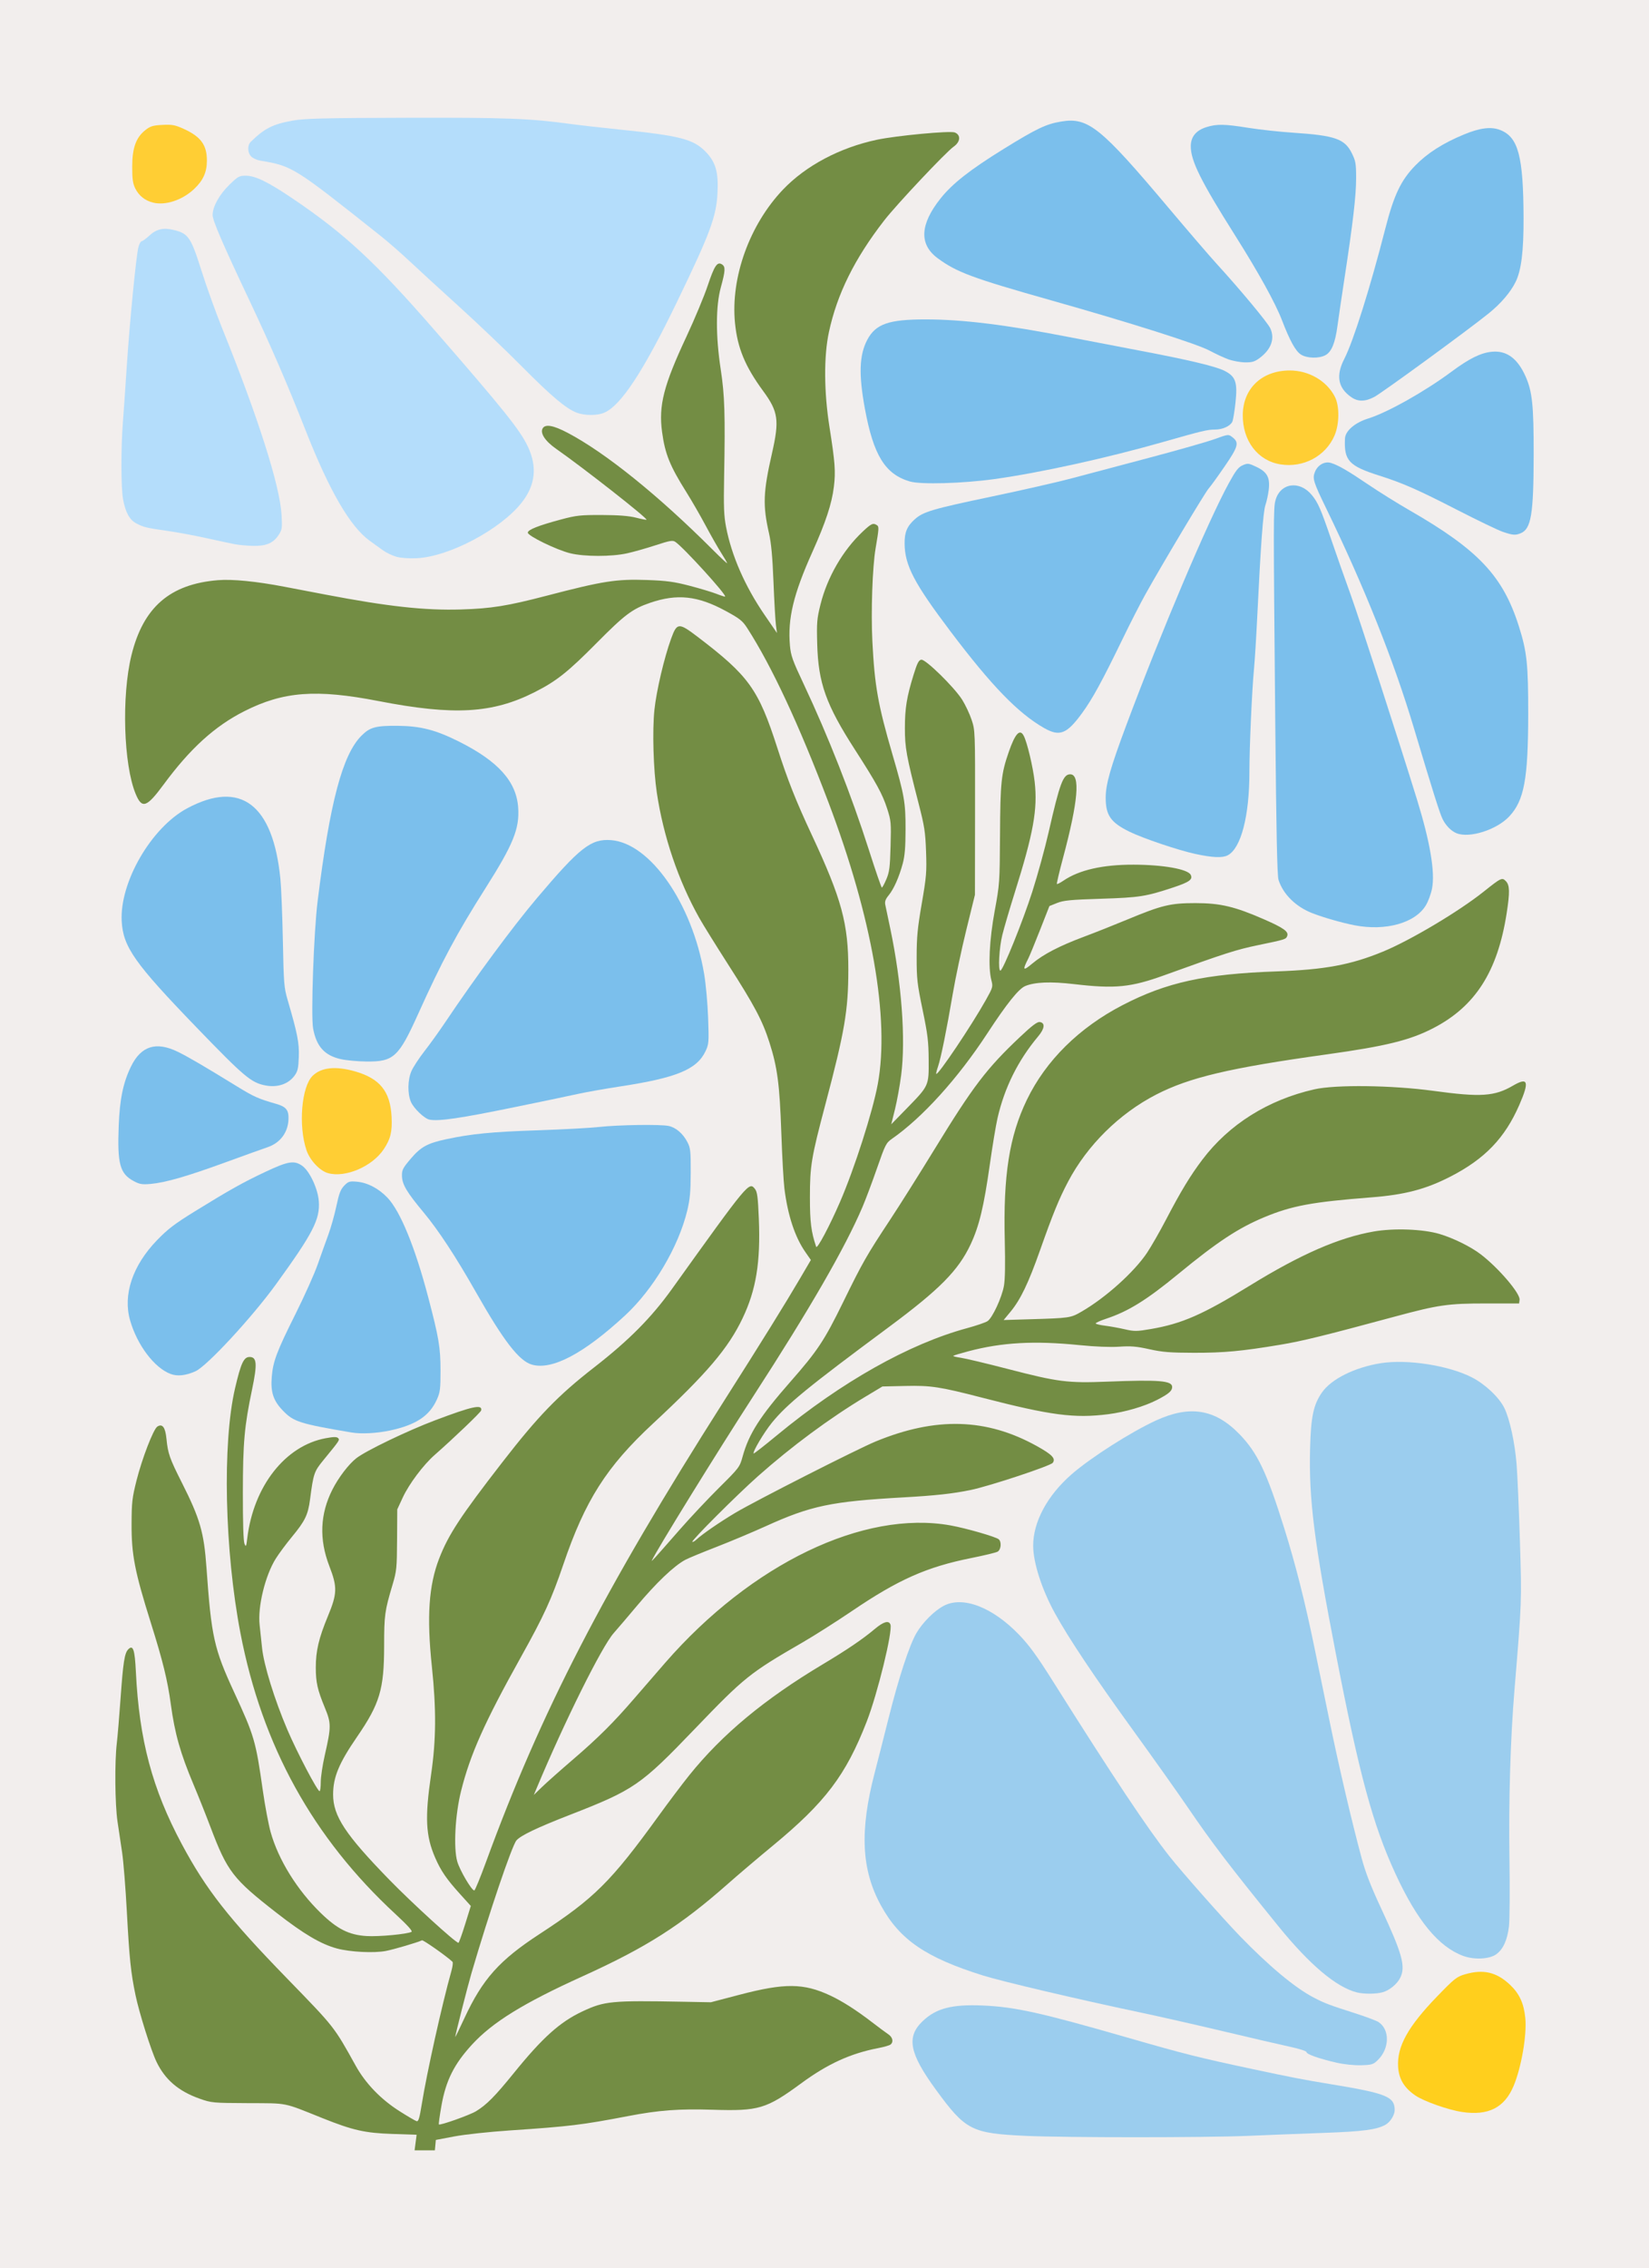<?xml version='1.0' encoding='utf-8'?>
<svg xmlns="http://www.w3.org/2000/svg" width="1323.2mm" height="1819.2mm" version="1.1" viewBox="0 0 1323.2 1819.2"><rect x="0" y="0" width="1323.2" height="1819.2" fill="#333333" stroke="none"/> <g transform="translate(1497.6 921.71)"> <g transform="translate(-4688.3 -17.659)"> <path d="m3190.7-904.06h1323.2v1819.2h-1323.2z" fill="#f2eeed" stroke-width="1.421"/> <path d="m3313.7-741.5c-6.54-1.559-11.549-5.514-14.469-11.424-1.952-3.95-2.449-7.52-2.44-17.497 0.014-15.004 3.035-23.365 10.589-29.315 3.941-3.103 6.067-3.749 13.641-4.144 7.693-0.402 10.097 0.049 16.855 3.088 13.922 6.28 18.854 12.958 18.847 25.518 0 9.378-3.049 16.088-10.417 22.961-9.411 8.78-22.68 13.18-32.606 10.813z" fill="#ffce34" stroke-width="1.26"/> <path d="m4234.6-619.67c-4.279-2.695-8.828-10.929-15.233-27.578-5.305-13.789-18.789-38.184-37.409-67.676-27.675-43.835-35.745-60.046-35.745-71.804 0-7.643 4.275-12.824 12.718-15.413 8.331-2.555 14.409-2.435 33.781 0.666 8.866 1.419 25.047 3.172 35.959 3.895 33.367 2.212 41.097 4.937 46.809 16.501 3.06 6.196 3.41 8.243 3.41 19.97 0 14.009-2.561 36.055-9.288 79.942-2.321 15.14-4.869 32.426-5.663 38.411-1.832 13.806-4.773 20.977-9.678 23.596-5.277 2.818-14.765 2.572-19.661-0.51z" fill="#7bbfec" stroke-width="1.26"/> <path d="m4176.2-615.9c-3.613-1.325-10.309-4.432-14.88-6.904-9.954-5.383-63.047-22.226-127.35-40.4-63.013-17.81-75.673-22.51-90.879-33.744-15.031-11.104-14.232-27.14 2.392-47.994 9.485-11.899 23.561-22.942 50.432-39.563 26.585-16.446 34.19-20.065 46.388-22.077 21.53-3.551 31.556 4.507 85.905 69.043 15.686 18.626 33.016 38.786 38.512 44.801 19.267 21.085 41.184 47.428 43.311 52.055 3.795 8.258 0.727 16.831-8.492 23.727-4.046 3.026-6.075 3.637-11.828 3.56-3.819-0.054-9.9-1.178-13.513-2.503z" fill="#7bbfec" stroke-width="1.26"/> <path d="m4275-585.49c-10.709-7.452-12.5-17.272-5.6-30.702 7.261-14.134 20.73-56.902 32.96-104.67 6.861-26.793 12.507-38.65 24.022-50.445 9.711-9.947 22.129-17.873 38.896-24.825 13.053-5.412 21.945-6.511 29.279-3.619 14.472 5.707 18.519 20.992 18.685 70.566 0.088 26.587-1.801 41.886-6.315 51.123-4.095 8.38-11.92 17.533-21.757 25.449-17.07 13.737-85.487 63.67-91.742 66.957-7.33 3.852-13.053 3.902-18.428 0.16z" fill="#7bbfec" stroke-width="1.26"/> <path d="m3653.5-573.04c-8.55-3.238-20.416-13.225-43.985-37.019-12.74-12.862-35.494-34.555-50.563-48.206-15.07-13.651-32.925-30.018-39.679-36.369-6.754-6.351-17.022-15.318-22.819-19.925-70.161-55.76-70.957-56.258-97.096-60.695-2.595-0.44-5.804-1.921-7.13-3.291-2.998-3.096-3.119-9.034-0.241-11.835 11.066-10.768 17.685-14.1 33.652-16.946 9.575-1.706 24.497-2.075 91.042-2.25 80.286-0.208 99.041 0.493 131.62 4.934 7.528 1.026 25.126 3.029 39.107 4.451 49.021 4.984 59.746 7.746 69.602 17.923 7.998 8.259 10.304 16.37 9.424 33.159-0.996 18.999-5.928 32.25-32.349 86.914-26.979 55.818-45.053 83.355-58.523 89.167-5.603 2.417-15.659 2.412-22.061 0z" fill="#b4ddfb" stroke-width="1.26"/> <path d="m4218.1-531.6c-18.254-2.942-30.428-19.019-30.163-39.836 0.269-21.159 15.479-35.462 37.711-35.462 15.339 0 29.634 8.327 36.17 21.069 3.833 7.471 3.704 21.915-0.278 31.132-7.163 16.582-25.005 26.069-43.44 23.098z" fill="#ffce34" stroke-width="1.26"/> <path d="m3920.8-517.87c-19.88-5.819-29.221-20.964-36.128-58.581-5.011-27.29-4.465-42.866 1.928-54.994 6.73-12.769 17.186-16.433 46.834-16.412 29.792 0 64.598 4.311 115.37 14.221 14.322 2.796 39.683 7.66 56.358 10.81 39.013 7.37 61.239 12.665 68.248 16.26 8.848 4.538 10.411 9.13 8.671 25.461-0.77 7.222-1.933 14.161-2.587 15.421-1.793 3.46-7.798 6.155-13.762 6.178-6.168 0-10.707 1.107-41.91 10.009-45.047 12.851-98.927 24.694-135.16 29.707-25.63 3.546-59.07 4.492-67.862 1.919z" fill="#7bbfec" stroke-width="1.26"/> <path d="m4396.6-477.47c-3.751-1.27-20.211-9.179-36.579-17.576-31.698-16.26-43.666-21.526-62.562-27.525-24.396-7.745-28.384-12.056-27.516-29.744 0.303-6.168 7.933-12.725 18.719-16.086 15.404-4.801 45.269-21.583 66.708-37.487 14.357-10.65 23.576-15.196 32.518-16.033 11.746-1.1 20.525 5.324 26.927 19.701 5.455 12.251 6.588 23.177 6.535 62.972-0.064 48.102-2.008 59.615-10.636 63.003-4.197 1.648-6.129 1.48-14.114-1.225z" fill="#7bbfec" stroke-width="1.26"/> <path d="m3379.2-467.53c-3.41-0.65-13.733-2.857-22.939-4.905-9.207-2.049-23.088-4.629-30.848-5.734-17.149-2.443-19.348-2.967-25.244-6.017-5.511-2.85-8.841-8.921-10.754-19.602-1.656-9.252-1.711-40.74-0.107-61.502 0.653-8.45 2.05-28.616 3.105-44.813 2.293-35.197 7.551-88.997 9.355-95.708 0.71-2.641 1.894-4.801 2.632-4.801 0.738 0 3.468-1.984 6.068-4.409 5.718-5.334 11.384-6.627 19.855-4.529 11.547 2.86 13.626 5.925 21.959 32.361 4.041 12.82 11.552 33.725 16.692 46.455 28.907 71.592 46.361 126.42 47.655 149.7 0.589 10.601 0.405 11.883-2.299 16.005-4.298 6.553-9.887 8.986-20.25 8.818-4.774-0.078-11.47-0.673-14.88-1.323z" fill="#b4ddfb" stroke-width="1.26"/> <path d="m3508.6-457.53c-3.203-0.935-7.946-3.219-10.54-5.074-2.594-1.856-7.393-5.309-10.664-7.675-15.753-11.388-32.346-39.948-51.481-88.611-14.39-36.596-28.26-68.653-45.149-104.35-21.321-45.064-29.479-63.985-29.466-68.338 0.019-6.69 5.345-16.322 13.362-24.169 6.915-6.768 7.981-7.362 13.221-7.362 7.726 0 17.875 4.948 37.884 18.469 41.505 28.048 66.217 50.96 113.36 105.1 55.527 63.771 68.697 80.18 75.057 93.522 7.74 16.235 6.191 30.926-4.739 44.932-16.836 21.574-58.431 43.628-84.477 44.789-6.409 0.285-12.822-0.199-16.364-1.231z" fill="#b4ddfb" stroke-width="1.26"/> <path d="m4028.5-320.12c-20.808-11.844-42.166-33.877-75.065-77.441-29.282-38.773-36.72-53.006-36.86-70.528-0.072-9.03 1.924-13.808 8.109-19.416 6.69-6.065 14.34-8.329 61.543-18.213 24.21-5.069 53.225-11.678 64.478-14.685 11.253-3.008 39.152-10.409 61.998-16.448 22.846-6.039 46.52-12.783 52.609-14.986 11.023-3.99 11.084-3.996 14.26-1.56 5.618 4.311 4.803 7.418-6.134 23.372-5.532 8.07-11.353 16.113-12.936 17.873-2.884 3.208-37.528 61.168-50.853 85.077-3.904 7.005-12.002 22.85-17.995 35.21-16.555 34.143-24.316 48.351-32.65 59.769-12.312 16.868-17.992 19.099-30.505 11.977z" fill="#7bbfec" stroke-width="1.26"/> <path d="m4359.4-235.75c-4.304-1.772-8.519-6.072-11.143-11.365-2.239-4.517-7.887-22.432-23.012-72.981-16.201-54.149-39.678-112.98-69.998-175.41-10.74-22.112-11.555-24.73-9.381-30.104 2.217-5.478 7.763-8.61 12.673-7.156 5.869 1.738 13.545 6.17 30.066 17.36 8.588 5.817 23.426 15.068 32.974 20.558 55.501 31.914 75.132 52.746 87.967 93.345 6.422 20.315 7.472 30.292 7.423 70.52-0.064 51.788-3.252 68.969-15.167 81.734-10.079 10.798-32.006 17.776-42.403 13.496z" fill="#7bbfec" stroke-width="1.26"/> <path d="m4149.9-219.11c-13.867-3.005-42.127-12.547-53.011-17.9-14.938-7.346-18.955-13.112-18.955-27.206 0-10.716 3.816-24.121 16.638-58.441 28.036-75.042 65.436-163.28 82.133-193.78 5.608-10.243 7.707-12.956 11.189-14.458 3.984-1.719 4.754-1.628 10.933 1.293 8.686 4.106 11.122 8.624 9.936 18.425-0.467 3.86-1.669 9.398-2.67 12.305-1.814 5.266-3.78 32.263-6.633 91.072-0.752 15.492-1.889 33.642-2.527 40.331-1.65 17.287-3.678 62.929-3.68 82.812 0 35.208-6.764 61.077-17.414 66.642-4.241 2.216-12.213 1.88-25.937-1.094z" fill="#7bbfec" stroke-width="1.26"/> <path d="m4277.6-161.9c-9.93-1.923-24.598-6.114-33.69-9.627-13.389-5.173-23.547-15.144-27.293-26.791-1.081-3.362-1.796-37.868-2.617-126.26-1.532-164.97-1.524-171.93 0.188-178.2 3.824-14 19.389-16.2 29.225-4.13 4.921 6.039 7.132 11.119 15.551 35.732 4.213 12.32 11.213 32.195 15.554 44.166 6.717 18.522 38.628 117.01 53.213 164.23 10.546 34.142 14.622 58.28 12.067 71.448-0.811 4.177-3.021 10.188-4.911 13.357-8.511 14.267-32.241 20.927-57.286 16.077z" fill="#7bbfec" stroke-width="1.26"/> <path d="m3464.3-54.494c-13.153-2.945-19.691-10.149-22.35-24.627-1.847-10.054 0.528-77.209 3.609-102.06 9.831-79.298 19.952-117.51 35.167-132.76 6.854-6.871 11.435-8.109 29.373-7.937 18.152 0.174 30.246 3.301 48.918 12.65 31.527 15.788 46.07 32.024 47.489 53.02 1.139 16.862-3.953 29.419-26.072 64.294-23.261 36.676-35.085 58.744-54.291 101.33-15.488 34.345-19.598 38.142-41.103 37.97-7.017-0.059-16.35-0.906-20.738-1.889z" fill="#7bbfec" stroke-width="1.26"/> <path d="m3403.7-33.428c-11.474-2.225-16.971-6.848-55.09-46.328-49.945-51.728-59.084-64.677-60.244-85.354-1.751-31.23 23.671-75.123 52.448-90.557 42.917-23.017 68.97-3.336 74.878 56.561 0.695 7.042 1.591 29.392 1.992 49.666 0.68 34.347 0.939 37.579 3.802 47.374 7.919 27.088 9.38 34.527 8.983 45.722-0.324 9.136-0.866 11.543-3.374 14.996-4.956 6.82-13.739 9.793-23.395 7.921z" fill="#7bbfec" stroke-width="1.26"/> <path d="m3535.3-6.014c-4.088-0.827-12.707-9.099-14.893-14.293-2.789-6.626-2.606-17.538 0.412-24.565 1.373-3.197 6.075-10.399 10.448-16.005 4.373-5.606 11.818-15.954 16.543-22.996 24.395-36.358 54.268-76.783 73.8-99.869 34.366-40.62 43.328-47.635 59.344-46.452 31.419 2.321 65.187 50.772 74.761 107.27 1.383 8.159 2.813 23.937 3.208 35.385 0.675 19.542 0.564 20.978-2.042 26.538-6.886 14.688-23.169 21.445-68.28 28.331-11.935 1.822-27 4.475-33.479 5.896-6.479 1.421-17.08 3.671-23.559 5.001-6.479 1.33-19.034 3.912-27.899 5.737-43.395 8.934-60.992 11.514-68.363 10.022z" fill="#7bbfec" stroke-width="1.26"/> <path d="m3453.8 36.874c-6.54-1.868-14.436-10.297-17.159-18.317-6.66-19.615-4.024-51.159 4.997-59.796 6.995-6.698 18.368-7.882 33.781-3.515 20.066 5.685 28.456 16.053 29.493 36.445 0.608 11.962-0.773 17.706-6.24 25.971-9.217 13.93-30.885 23.207-44.871 19.213z" fill="#ffce34" stroke-width="1.26"/> <path d="m3298 43.3c-11.128-5.947-13.243-13.775-12.035-44.555 0.834-21.27 3.601-34.577 9.844-47.353 8.07-16.512 20.115-20.31 37.52-11.829 8.418 4.101 20.399 11.104 48.034 28.071 13.068 8.024 16.722 9.644 30.984 13.731 8.006 2.295 10.127 4.965 9.845 12.392-0.403 10.615-6.685 18.958-16.852 22.379-3.461 1.165-18.638 6.619-33.726 12.121-30.893 11.266-48.168 16.249-59.985 17.302-6.859 0.611-8.89 0.276-13.63-2.259z" fill="#7bbfec" stroke-width="1.26"/> <path d="m3617.6 190.53c-10.304-2.887-22.685-18.88-44.921-58.024-16.261-28.625-30.087-49.694-42.012-64.018-13.676-16.427-17.267-22.478-17.414-29.341-0.103-4.807 0.653-6.29 7.042-13.804 8.125-9.557 13.425-12.45 28.786-15.715 20.017-4.255 36.343-5.846 72.326-7.049 20.243-0.677 42.664-1.883 49.825-2.679 15.611-1.737 49.622-2.234 56.072-0.82 5.831 1.278 11.456 6.131 14.97 12.914 2.482 4.791 2.73 7.06 2.672 24.486-0.05 15.311-0.613 21.483-2.774 30.44-7.066 29.281-27.216 63.2-50.09 84.315-33.002 30.465-58.323 43.824-74.483 39.297z" fill="#7bbfec" stroke-width="1.26"/> <path d="m3327.5 197.96c-13.004-4.954-26.701-23.11-32.407-42.956-5.895-20.506 1.958-43.961 21.499-64.207 8.7-9.014 14.158-13.178 30.44-23.225 28.196-17.397 38.737-23.29 56.992-31.864 17.917-8.415 22.77-9.191 29.183-4.668 5.897 4.159 12.546 18.303 13.309 28.309 1.111 14.574-4.638 25.735-34.386 66.758-19.312 26.632-55.386 65.594-64.531 69.698-7.87 3.532-14.592 4.253-20.099 2.155z" fill="#7bbfec" stroke-width="1.26"/> <path d="m3472.9 244.95c-41.599-7.027-46.53-8.592-55.126-17.485-7.826-8.096-10.041-14.874-8.978-27.469 1.028-12.178 4.082-20.236 18.929-49.936 7.201-14.406 15.236-32.314 17.856-39.797 2.62-7.482 6.462-18.213 8.538-23.846 2.076-5.633 4.991-15.979 6.478-22.99 2.176-10.26 3.409-13.476 6.317-16.479 3.266-3.373 4.236-3.678 10.089-3.177 8.542 0.732 17.507 5.404 24.586 12.814 10.31 10.792 22.155 39.69 32.694 79.766 8.59 32.664 9.887 40.381 9.902 58.897 0.014 14.675-0.324 17.402-2.838 23.047-5.962 13.388-16.846 20.594-37.869 25.074-10.451 2.228-22.934 2.873-30.577 1.582z" fill="#7bbfec" stroke-width="1.26"/> <path d="m4364.9 664.8c-19.802-7.278-37.037-28.174-54.521-66.103-18.087-39.237-28.955-79.357-47.727-176.18-17.491-90.22-21.738-123.96-20.708-164.53 0.655-25.822 2.695-35.42 9.629-45.304 7.509-10.704 26.337-20.032 47.08-23.327 21.246-3.374 54.264 1.75 73.089 11.343 10.569 5.386 21.833 15.985 26.043 24.508 4.319 8.741 8.477 27.771 9.862 45.135 0.694 8.697 1.9 36.555 2.681 61.906 1.498 48.646 1.53 47.777-4.371 119.07-3.276 39.582-4.752 89.335-4.032 135.85 0.383 24.721 0.197 49.054-0.413 54.072-1.324 10.885-4.63 18.127-10.117 22.162-5.431 3.993-17.669 4.636-26.497 1.391z" fill="#9bcdee" stroke-width="1.26"/> <path d="m4279.5 694.04c-16.529-4.151-37.971-22.238-63.09-53.219-39.252-48.412-53.186-66.683-72.686-95.303-7.843-11.512-27.658-39.43-44.034-62.042-30.673-42.354-51.471-73.488-62.528-93.605-10.481-19.069-17.359-40.411-17.414-54.035-0.077-19.153 11.364-40.421 30.883-57.413 15.416-13.42 47.66-33.963 67.755-43.167 27.166-12.444 47.434-9.083 66.973 11.105 14.382 14.86 21.77 30.391 35.858 75.384 8.986 28.698 16.679 59.056 24.076 95.011 2.753 13.38 8.371 40.663 12.484 60.629 7.546 36.627 17.609 79.563 25.551 109.02 3.15 11.683 7.461 22.747 15.966 40.972 16.657 35.696 19.461 45.994 14.967 54.967-2.512 5.016-8.541 9.981-14.033 11.556-5.175 1.484-15.112 1.552-20.731 0.14z" fill="#9bcdee" stroke-width="1.26"/> <path d="m4263.3 750.43c-14.16-3.26-24.179-6.772-24.179-8.476 0-0.835-5.748-2.7-13.33-4.325-7.331-1.572-31.185-7.104-53.008-12.295-21.823-5.19-52.233-12.081-67.578-15.314-48.828-10.286-110.48-24.777-125.73-29.552-45.93-14.379-66.784-28.662-81.824-56.046-15.767-28.706-17.256-59.891-5.085-106.52 2.39-9.155 7.374-28.744 11.076-43.532 8.163-32.609 16.797-58.984 22.462-68.615 5.019-8.534 14.246-17.753 21.765-21.745 15.385-8.171 39.19 0.942 60.624 23.206 8.149 8.464 14.339 16.981 27.28 37.533 48.207 76.559 75.601 117.68 93.421 140.25 9.65 12.218 43.114 50.083 56.303 63.707 23.425 24.196 44.118 41.463 59.144 49.35 8.814 4.627 12.56 6.051 33.368 12.695 8.769 2.8 17.306 6.013 18.973 7.14 9.106 6.161 8.74 21.263-0.739 30.472-3.61 3.507-4.764 3.857-13.482 4.092-5.548 0.15-13.682-0.697-19.454-2.027z" fill="#9bcdee" stroke-width="1.26"/> <path d="m4363.8 789.93c-11.031-1.667-30.454-8.522-37.296-13.162-9-6.103-13.319-13.236-13.917-22.984-1.002-16.332 7.877-32.342 31.424-56.656 13.914-14.367 15.58-15.679 22.451-17.669 14.478-4.194 25.132-1.701 35.842 8.387 7.563 7.125 11.133 14.827 12.325 26.593 1.366 13.484-3.06 39.41-9.291 54.42-7.334 17.668-20.354 24.273-41.537 21.071z" fill="#ffcf1d" stroke-width="1.26"/> <path d="m4014.1 809.11c-43.879-1.995-48.594-4.408-72.437-37.065-21.342-29.231-23.853-42.336-10.54-55.007 10.76-10.242 23.332-13.518 47.949-12.497 25.9 1.075 46.527 5.638 116.3 25.728 45.843 13.199 56.674 15.927 99.757 25.125 31.687 6.765 41.47 8.66 62.618 12.129 45.547 7.473 52.078 10.096 52.078 20.918 0 3.957-3.598 9.657-7.434 11.777-7.108 3.928-17.957 5.363-48.984 6.479-17.732 0.638-45.631 1.728-61.998 2.421-33.855 1.435-145.67 1.429-177.31 0z" fill="#9bcdee" stroke-width="1.26"/> <path d="m3524.2 814.46 0.803-6.248-19.552-0.652c-21.892-0.73-31.681-2.944-55.878-12.635-32.308-12.94-27.235-11.916-59.772-12.064-28.277-0.131-29.429-0.237-38.924-3.6-16.947-6.006-27.683-15.187-34.626-29.613-4.342-9.02-13.87-39.3-16.808-53.415-3.764-18.083-4.929-29.301-6.953-66.939-1.022-19.014-2.723-40.332-3.778-47.374-1.056-7.042-2.732-18.278-3.725-24.967-2.03-13.673-2.338-47.901-0.563-62.738 0.631-5.282 1.995-21.539 3.03-36.128 2.042-28.782 3.191-36.161 6.097-39.162 3.928-4.055 5.305-0.049 6.184 17.989 2.661 54.595 13.171 94 36.872 138.24 19.553 36.495 37.408 59.285 84.06 107.29 38.862 39.992 37.819 38.668 55.464 70.409 7.928 14.262 20.104 26.88 35.181 36.458 6.474 4.113 12.624 7.708 13.665 7.989 1.518 0.411 2.335-2.234 4.119-13.325 4.128-25.654 16.3-80.376 23.852-107.23 0.979-3.483 1.36-6.748 0.845-7.256-4.09-4.039-23.464-17.68-24.466-17.228-4.138 1.868-22.29 7.211-28.933 8.516-9.443 1.855-28.735 0.892-39.293-1.962-12.909-3.489-26.595-11.553-48.34-28.482-35.224-27.423-39.619-33.125-53.218-69.058-3.696-9.767-9.758-24.96-13.47-33.763-10.629-25.203-15.103-41.002-18.314-64.659-2.612-19.249-6.377-34.575-16.039-65.299-12.908-41.046-15.547-54.609-15.444-79.383 0.072-17.184 0.486-20.822 3.935-34.57 4.441-17.698 13.567-41.353 16.744-43.401 4.069-2.623 6.426 0.557 7.335 9.899 1.139 11.709 2.531 15.667 12.344 35.102 14.558 28.83 17.736 39.803 19.748 68.18 3.935 55.506 6.019 64.888 22.184 99.869 16.263 35.194 17.353 38.931 23.061 79.072 1.728 12.153 4.545 27.097 6.261 33.211 6.229 22.196 21.252 46.415 40.218 64.839 13.236 12.857 22.553 17.554 36.617 18.46 9.822 0.633 32.966-1.531 36.21-3.385 1.018-0.582-3.365-5.429-12.711-14.058-66.387-61.289-107.14-135.04-124.56-225.41-12.749-66.148-14.646-152.53-4.317-196.64 4.709-20.111 6.973-24.967 11.64-24.967 5.848 0 6.275 5.553 1.997 25.984-6.194 29.585-7.351 42.535-7.401 82.847-0.028 24.259 0.431 38.906 1.289 40.943 1.21 2.877 1.42 2.468 2.248-4.373 5.059-41.811 30.503-74.254 62.927-80.237 6.313-1.165 8.88-1.199 9.914-0.131 1.501 1.55 1.536 1.497-11.661 17.606-7.565 9.234-8.073 10.723-10.811 31.658-1.609 12.301-3.996 17.226-14.521 29.962-4.556 5.513-10.391 13.37-12.966 17.46-8.517 13.526-14.675 38.893-12.95 53.346 0.465 3.892 1.321 11.975 1.903 17.96 1.331 13.691 9.939 41.592 20.359 65.996 7.689 18.006 24.074 49.237 25.833 49.237 0.514 0 0.94-3.313 0.947-7.362 0-4.049 1.456-13.7 3.222-21.446 5.204-22.83 5.212-25.63 0.11-38.006-5.983-14.512-7.306-20.365-7.314-32.379-0.013-13.271 2.419-23.596 9.646-41.007 7.597-18.3 7.752-23.433 1.222-40.331-8.308-21.497-7.482-41.798 2.501-61.458 4.904-9.657 13.044-20.305 19.176-25.082 7.71-6.006 41.029-22.037 63.185-30.398 30.068-11.348 38.118-13.067 36.958-7.891-0.341 1.522-22.117 22.344-37.354 35.719-9.018 7.915-20.547 23.292-25.533 34.054l-4.449 9.603-0.14 24.327c-0.131 22.72-0.367 25.088-3.571 35.851-6.359 21.362-6.789 24.482-6.809 49.41-0.028 34.673-3.485 46.256-21.728 72.81-14.587 21.232-19.21 32.375-19.21 46.304 0 17.247 9.776 32.053 45.13 68.354 18.233 18.722 53.144 50.565 55.435 50.565 0.412 0 2.814-6.653 5.338-14.784l4.59-14.784-8.85-9.785c-10.672-11.8-15.201-18.427-19.753-28.906-7.624-17.55-8.335-32.128-3.26-66.819 4.054-27.709 4.225-52.169 0.606-86.625-4.189-39.875-2.489-64.967 5.861-86.518 7.425-19.165 17.094-33.9 50.616-77.141 28.848-37.211 44.726-53.608 73.841-76.253 27.7-21.546 45.857-39.832 62.25-62.696 61.585-85.896 61.978-86.37 66.703-80.345 1.831 2.334 2.369 6.456 3.087 23.661 1.465 35.089-2.145 57.238-13.053 80.087-11.52 24.131-28.631 44.227-71.876 84.42-37.323 34.687-54.414 61.542-71.942 113.04-9.506 27.929-15.546 41.106-34.04 74.261-29.225 52.394-40.673 78.024-48.04 107.55-4.719 18.916-6.146 45.37-3.042 56.386 1.985 7.043 11.688 23.513 13.7 23.255 0.596-0.076 4.833-10.393 9.417-22.925 43.989-120.27 94.275-217.65 190.82-369.49 30.644-48.198 49.324-78.289 61.476-99.029l8.349-14.25-4.436-6.376c-8.362-12.019-14.105-29.427-16.795-50.909-0.705-5.634-1.823-25.799-2.483-44.813-1.345-38.735-3.144-52.407-9.521-72.341-5.64-17.632-11.935-29.512-33.243-62.738-9.709-15.14-20.073-31.836-23.031-37.101-16.829-29.959-28.832-65.342-34.105-100.54-2.772-18.5-3.672-49.831-1.912-66.527 1.606-15.237 7.835-41.752 13.397-57.028 4.717-12.955 6.036-13.038 21.4-1.345 40.962 31.175 48.653 41.891 63.774 88.862 8.48 26.341 14.835 42.382 27.767 70.088 23.969 51.352 29.293 71.022 29.252 108.07-0.038 32.582-2.893 49.296-18.495 108.19-11.213 42.326-12.339 49.109-12.331 74.261 0 19.929 0.987 27.696 5.006 39.646 0.751 2.233 10.703-16.451 19.136-35.925 11.668-26.948 26.24-72.414 30.329-94.627 9.65-52.431-4.564-133.5-39.622-225.99-23.589-62.229-45.438-109.06-65.212-139.78-3.707-5.759-5.972-7.551-17.344-13.723-22.37-12.141-38.892-13.895-60.623-6.434-14.14 4.855-20.245 9.438-42.513 31.919-23.389 23.612-32.429 30.795-49.94 39.678-33.822 17.157-64.834 18.933-125.4 7.181-50.074-9.717-76.356-7.726-107.71 8.159-23.732 12.022-43.371 29.866-64.731 58.818-13.628 18.471-17.339 19.716-22.405 7.514-9.732-23.441-11.414-78.552-3.394-111.2 9.471-38.551 30.866-57.111 69.45-60.247 11.607-0.943 30.715 0.944 53.318 5.267 8.866 1.696 23.652 4.52 32.859 6.276 50.248 9.585 79.732 12.82 108.9 11.948 24.135-0.721 37.232-2.824 68.613-11.016 45.233-11.808 55.964-13.487 80.602-12.611 15.657 0.556 21.676 1.369 34.108 4.608 8.303 2.163 18.034 5.086 21.625 6.495 3.591 1.409 6.695 2.391 6.897 2.182 1.312-1.354-33.276-39.359-39.912-43.856-2.151-1.457-4.333-1.086-15.914 2.709-7.382 2.419-17.699 5.337-22.926 6.484-12.443 2.73-34.126 2.715-45.464-0.048-10.841-2.627-34.099-13.914-34.099-16.547 0-2.35 8.442-5.7 26.659-10.58 12.246-3.28 15.603-3.647 32.859-3.582 13.29 0.047 21.704 0.707 27.272 2.131 4.429 1.133 8.232 1.875 8.451 1.649 1.034-1.067-50.54-41.521-72.517-56.879-8.919-6.233-13.119-12.703-10.724-16.522 2.157-3.438 8.547-2.282 19.722 3.569 30.323 15.876 73.07 50.292 116.76 94.008 6.308 6.311 11.47 11.122 11.47 10.69 0-0.431-2.145-4.139-4.766-8.238-2.621-4.099-8.252-13.99-12.514-21.98-4.261-7.99-11.242-20.089-15.513-26.888-13.185-20.988-17.029-30.508-19.407-48.063-2.889-21.327 1.215-37.394 19.573-76.628 6.503-13.897 14.177-32.301 17.055-40.898 5.405-16.148 7.666-19.456 11.542-16.892 2.787 1.844 2.604 5.049-1.048 18.397-4.123 15.066-4.148 39.111-0.068 65.778 3.177 20.77 3.666 36.178 2.727 85.946-0.457 24.246-0.184 31.388 1.55 40.423 4.407 22.968 15.138 47.486 30.779 70.329l10.082 14.724-0.842-6.402c-0.463-3.521-1.347-19.078-1.964-34.57-0.807-20.266-1.817-31.221-3.599-39.051-5.091-22.359-4.694-32.988 2.393-64.109 6.044-26.541 5.07-33.423-7.075-49.97-14.503-19.759-20.624-34.536-22.6-54.552-3.604-36.524 11.678-78.918 38.609-107.11 18.261-19.116 45.465-33.54 75.196-39.872 15.613-3.325 58.703-7.36 62.533-5.857 5.051 1.983 4.61 7.524-0.908 11.404-6.214 4.369-45.835 46.446-55.665 59.114-23.817 30.695-37.848 59.014-44.406 89.626-4.164 19.438-3.992 47.933 0.461 76.182 4.469 28.357 5.008 35.646 3.534 47.786-1.665 13.712-6.537 28.49-17.277 52.404-15.15 33.733-19.865 53.327-18.005 74.82 0.716 8.279 1.997 11.884 11.058 31.129 19.655 41.748 38.306 89.158 52.243 132.8 5.334 16.702 10.043 30.386 10.463 30.409 0.42 0 2.046-2.983 3.612-6.681 2.459-5.805 2.922-9.434 3.389-26.601 0.514-18.887 0.377-20.389-2.754-30.089-3.763-11.657-8.476-20.276-25.892-47.34-23.152-35.98-29.366-53.357-30.219-84.504-0.477-17.437-0.236-20.37 2.624-31.844 5.444-21.844 17.89-43.378 33.691-58.29 7.073-6.675 8.521-7.347 11.554-5.364 1.795 1.173 1.723 2.476-1.03 18.676-2.542 14.959-3.779 50.734-2.577 74.562 1.796 35.618 4.511 50.906 16.094 90.606 9.594 32.884 10.567 38.446 10.524 60.178-0.028 14.312-0.594 21.271-2.22 27.311-2.953 10.967-7.164 20.479-11.313 25.549-2.603 3.18-3.264 5.053-2.715 7.682 0.399 1.912 2.18 10.391 3.958 18.841 9.144 43.475 12.527 88.909 8.771 117.79-1.099 8.45-3.337 20.768-4.973 27.373l-2.975 12.009 12.336-12.649c17.977-18.434 17.811-18.068 17.686-38.897-0.089-14.957-0.746-20.388-4.878-40.331-4.339-20.949-4.773-24.796-4.766-42.253 0.013-16.053 0.679-23.093 4.096-42.892 3.722-21.565 4.031-25.293 3.453-41.612-0.56-15.81-1.257-20.343-5.908-38.411-9.931-38.578-11.087-44.927-11.079-60.818 0.013-15.937 1.499-25.022 7.037-42.892 2.841-9.169 4.093-11.602 6.122-11.907 3.42-0.514 26.521 22.114 32.821 32.149 2.568 4.091 5.959 11.293 7.536 16.005 2.856 8.534 2.866 8.813 2.779 74.505l-0.087 65.939-6.931 28.168c-3.812 15.493-8.699 38.539-10.859 51.215-5.019 29.445-9.5 51.542-11.84 58.39-1.012 2.963-1.645 5.589-1.407 5.836 1.349 1.393 28.442-38.945 39.815-59.28 5.638-10.08 5.781-10.592 4.421-15.808-2.707-10.38-1.657-32.204 2.679-55.718 3.927-21.291 4.019-22.619 4.244-60.818 0.25-42.336 0.95-49.01 6.971-66.437 5.138-14.872 8.977-19.045 12.055-13.106 2.783 5.37 7.429 24.907 8.784 36.939 2.479 22.016-0.98 41.162-16.137 89.338-3.988 12.676-8.41 27.752-9.827 33.502-2.54 10.312-3.538 28.595-1.56 28.595 2.02 0 18.037-39.598 25.636-63.379 4.275-13.38 10.135-34.698 13.022-47.374 9.023-39.616 11.675-46.734 17.41-46.734 8.218 0 6.349 21.738-5.754 66.915-3.025 11.29-5.261 20.774-4.969 21.075 0.291 0.3 2.673-0.913 5.293-2.696 12.564-8.553 31.497-12.866 56.222-12.805 23.781 0.059 43.483 3.551 45.855 8.128 1.923 3.71-1.05 5.862-14.028 10.155-22.012 7.28-27.066 8.071-57.866 9.046-24.383 0.772-30.146 1.327-35.307 3.395l-6.168 2.473-7.523 19.178c-4.138 10.548-8.406 20.906-9.485 23.018-4.805 9.411-4.165 10.179 3.268 3.928 8.88-7.468 21.843-14.188 41.616-21.574 8.546-3.192 24.044-9.341 34.439-13.665 27.839-11.579 34.753-13.252 54.799-13.258 20.02 0 31.662 2.756 55.35 13.131 15.531 6.802 19.648 9.768 18.362 13.228-0.997 2.683-1.445 2.824-23.197 7.33-17.716 3.67-26.194 6.388-75.314 24.138-27.099 9.793-39.586 11.018-72.73 7.138-18.433-2.158-31.197-1.65-38.946 1.551-5.31 2.194-14.819 14.065-30.622 38.229-23.517 35.959-52.009 67.403-76.468 84.391-4.56 3.167-5.322 4.676-11.873 23.515-3.851 11.072-9.089 25.029-11.64 31.014-13.992 32.823-42.163 81.641-87.554 151.72-29.1 44.929-77.813 123.79-81.467 131.88-0.662 1.467 1.733-1.184 22.433-24.827 8.256-9.43 22.433-24.511 31.506-33.516 16.178-16.056 16.542-16.539 18.906-25.108 5.035-18.246 13.944-32.16 38.457-60.066 21.63-24.623 27.116-32.903 42.156-63.632 15.662-31.999 18.7-37.326 37.76-66.211 7.667-11.62 23.709-37.078 35.648-56.576 30.919-50.492 41.73-64.679 68.61-90.042 9.542-9.004 13.775-12.201 15.766-11.908 4.497 0.661 4.004 5.216-1.242 11.476-16.228 19.368-27.024 41.078-32.66 65.678-1.299 5.671-4.077 22.41-6.172 37.199-4.787 33.79-8.55 49.412-15.417 64.018-9.845 20.94-24.886 36.133-65.784 66.448-65.111 48.263-81.598 61.746-93.688 76.609-6.349 7.806-15.679 23.56-14.608 24.666 0.242 0.252 8.694-6.363 18.783-14.695 51.691-42.686 105.96-73.246 152.45-85.84 7.45-2.018 14.853-4.555 16.451-5.636 3.928-2.657 11.44-18.808 13.146-28.262 0.909-5.035 1.141-17.491 0.675-36.146-1.31-52.422 3.629-83.924 17.734-113.11 15.23-31.517 41.915-57.887 76.907-76.002 35.24-18.244 65.878-24.947 123.38-26.994 38.894-1.384 59.671-5.249 85.557-15.913 21.902-9.022 60.698-32.115 80.591-47.971 14.196-11.315 14.884-11.639 17.957-8.467 3.082 3.182 3.216 8.848 0.61 25.637-7.261 46.775-25.106 74.735-58.86 92.218-18.704 9.688-38.06 14.453-85.592 21.068-77.834 10.833-110.03 18.423-136.89 32.27-29.551 15.238-55.214 40.617-70.61 69.828-7.255 13.765-12.174 25.79-22.407 54.773-9.401 26.626-15.725 39.799-23.782 49.54l-5.499 6.647 20.184-0.597c32.993-0.975 33.498-1.049 42.376-6.175 19.275-11.131 42.213-31.743 52.532-47.206 3.395-5.088 10.228-17.024 15.185-26.524 11.829-22.674 19.533-35.384 29.164-48.12 21.451-28.366 52.707-47.987 89.862-56.413 17.092-3.875 62.32-3.306 95.375 1.201 38.258 5.216 49.169 4.5 64.109-4.206 12.052-7.023 13.222-3.334 4.949 15.609-11.559 26.466-27.562 43.124-55.026 57.275-19.882 10.244-36.734 14.673-63.856 16.782-47.453 3.689-63.63 6.696-85.85 15.958-20.762 8.653-37.672 19.817-68.818 45.431-25.457 20.935-40.152 30.052-57.904 35.924-4.909 1.623-8.682 3.357-8.386 3.852 0.296 0.495 3.755 1.299 7.685 1.786s10.955 1.762 15.611 2.835c7.707 1.776 9.593 1.756 21.079-0.223 24.967-4.301 41.622-11.612 79.25-34.79 40.835-25.153 71.444-38.517 99.419-43.405 16.186-2.829 39.517-1.958 52.799 1.97 11.12 3.289 25.169 10.231 33.212 16.411 14.337 11.016 31.732 31.428 31.045 36.427l-0.399 2.904-26.659 6e-4c-30.329 0-38.122 1.119-72.538 10.403-57.928 15.628-74.706 19.751-92.377 22.701-31.131 5.195-45.151 6.501-69.438 6.466-18.917-0.048-25.169-0.529-35.655-2.862-10.275-2.287-14.915-2.678-24.179-2.037-7.115 0.491-19.195 0-31.846-1.255-36.338-3.649-62.189-2.223-89.148 4.917-6.365 1.685-11.841 3.342-12.169 3.681-0.328 0.339 2.368 1.028 5.992 1.532 3.624 0.504 20.539 4.532 37.588 8.951 40.51 10.5 48.109 11.471 79.978 10.219 41.729-1.64 52.078-0.791 52.078 4.274 0 3.164-2.752 5.524-12.032 10.318-10.192 5.265-25.695 9.802-39.427 11.54-26.999 3.416-46.124 0.901-101.06-13.291-33.993-8.782-41.049-9.855-61.759-9.387l-18.219 0.411-13.534 8.125c-28.824 17.306-59.15 39.73-86.322 63.831-16.81 14.91-53.611 51.685-52.682 52.644 0.359 0.373 1.905-0.493 3.437-1.918 4.633-4.311 18.678-13.973 30.919-21.27 16.215-9.666 98.1-51.273 112.86-57.344 48.279-19.861 88.852-18.689 129.22 3.733 12.294 6.828 15.282 9.959 12.803 13.41-1.791 2.493-50.981 18.77-66.025 21.847-14.513 2.969-28.097 4.447-54.558 5.938-57.207 3.222-73.536 6.655-109.71 23.066-10.586 4.802-28.454 12.305-39.707 16.672-11.253 4.367-22.412 8.982-24.799 10.257-9.126 4.872-23.287 18.351-39.129 37.243-6.707 7.998-15.014 17.742-18.462 21.654-9.541 10.826-39.426 70.948-61.658 124.05l-2.379 5.682 6.565-6.368c3.611-3.502 14.933-13.549 25.16-22.326 19.865-17.049 32.484-29.619 48.988-48.799 5.666-6.585 16.771-19.398 24.678-28.472 69.163-79.381 159.28-122.74 229.04-110.2 12.345 2.219 36.226 9.088 38.601 11.103 2.476 2.101 1.895 8.403-0.918 9.957-1.357 0.751-10.752 3.02-20.878 5.044-35.881 7.173-58.581 17.226-95.691 42.376-12.616 8.55-30.471 19.901-39.678 25.223-42.783 24.733-46.821 27.971-86.798 69.596-43.495 45.289-48.566 48.77-100.44 68.97-26.028 10.135-39.221 16.446-42.571 20.364-3.661 4.283-22.105 58.703-36.078 106.45-3.138 10.723-13.12 49.968-13.027 51.215 0.028 0.353 3.314-6.388 7.306-14.977 14.659-31.541 28.01-46.49 60.376-67.606 43.93-28.66 57.131-41.755 95.514-94.747 8.161-11.267 19.245-25.96 24.63-32.649 26.508-32.929 60.298-60.985 107.21-89.013 19.316-11.542 31.854-20.05 41.51-28.172 7.088-5.961 11.342-7.194 12.654-3.664 1.956 5.264-10.281 55.35-19.017 77.834-16.684 42.941-33.266 64.839-75.446 99.629-11.594 9.562-27.646 23.188-35.671 30.28-38.091 33.66-65.527 51.129-116.84 74.398-47.466 21.523-72.253 36.819-88.757 54.774-14.368 15.631-20.953 28.76-24.523 48.894-1.428 8.057-2.368 14.885-2.088 15.174 0.926 0.956 24.756-7.501 29.81-10.579 8.48-5.165 15.234-11.985 30.36-30.657 23.038-28.438 37.019-40.986 55.099-49.451 17.654-8.266 23.116-8.788 80.696-7.724l22.319 0.411 22.939-6.01c36.345-9.523 51.488-9.384 72.964 0.671 9.567 4.48 21.008 11.802 33.673 21.553 5.115 3.938 10.834 8.179 12.71 9.425 3.602 2.392 4.452 6.171 1.86 8.267-0.853 0.69-5.177 1.951-9.61 2.803-22.479 4.321-40.677 12.612-61.998 28.247-28.188 20.67-34.06 22.42-71.298 21.248-26.866-0.845-43.05 0.368-67.578 5.073-37.004 7.096-46.999 8.311-94.546 11.498-16.83 1.129-36.622 3.257-44.95 4.834l-14.88 2.818-0.389 4.161-0.389 4.161h-16.282z" fill="#738d44" stroke-width="1.26"/> </g> </g> </svg>